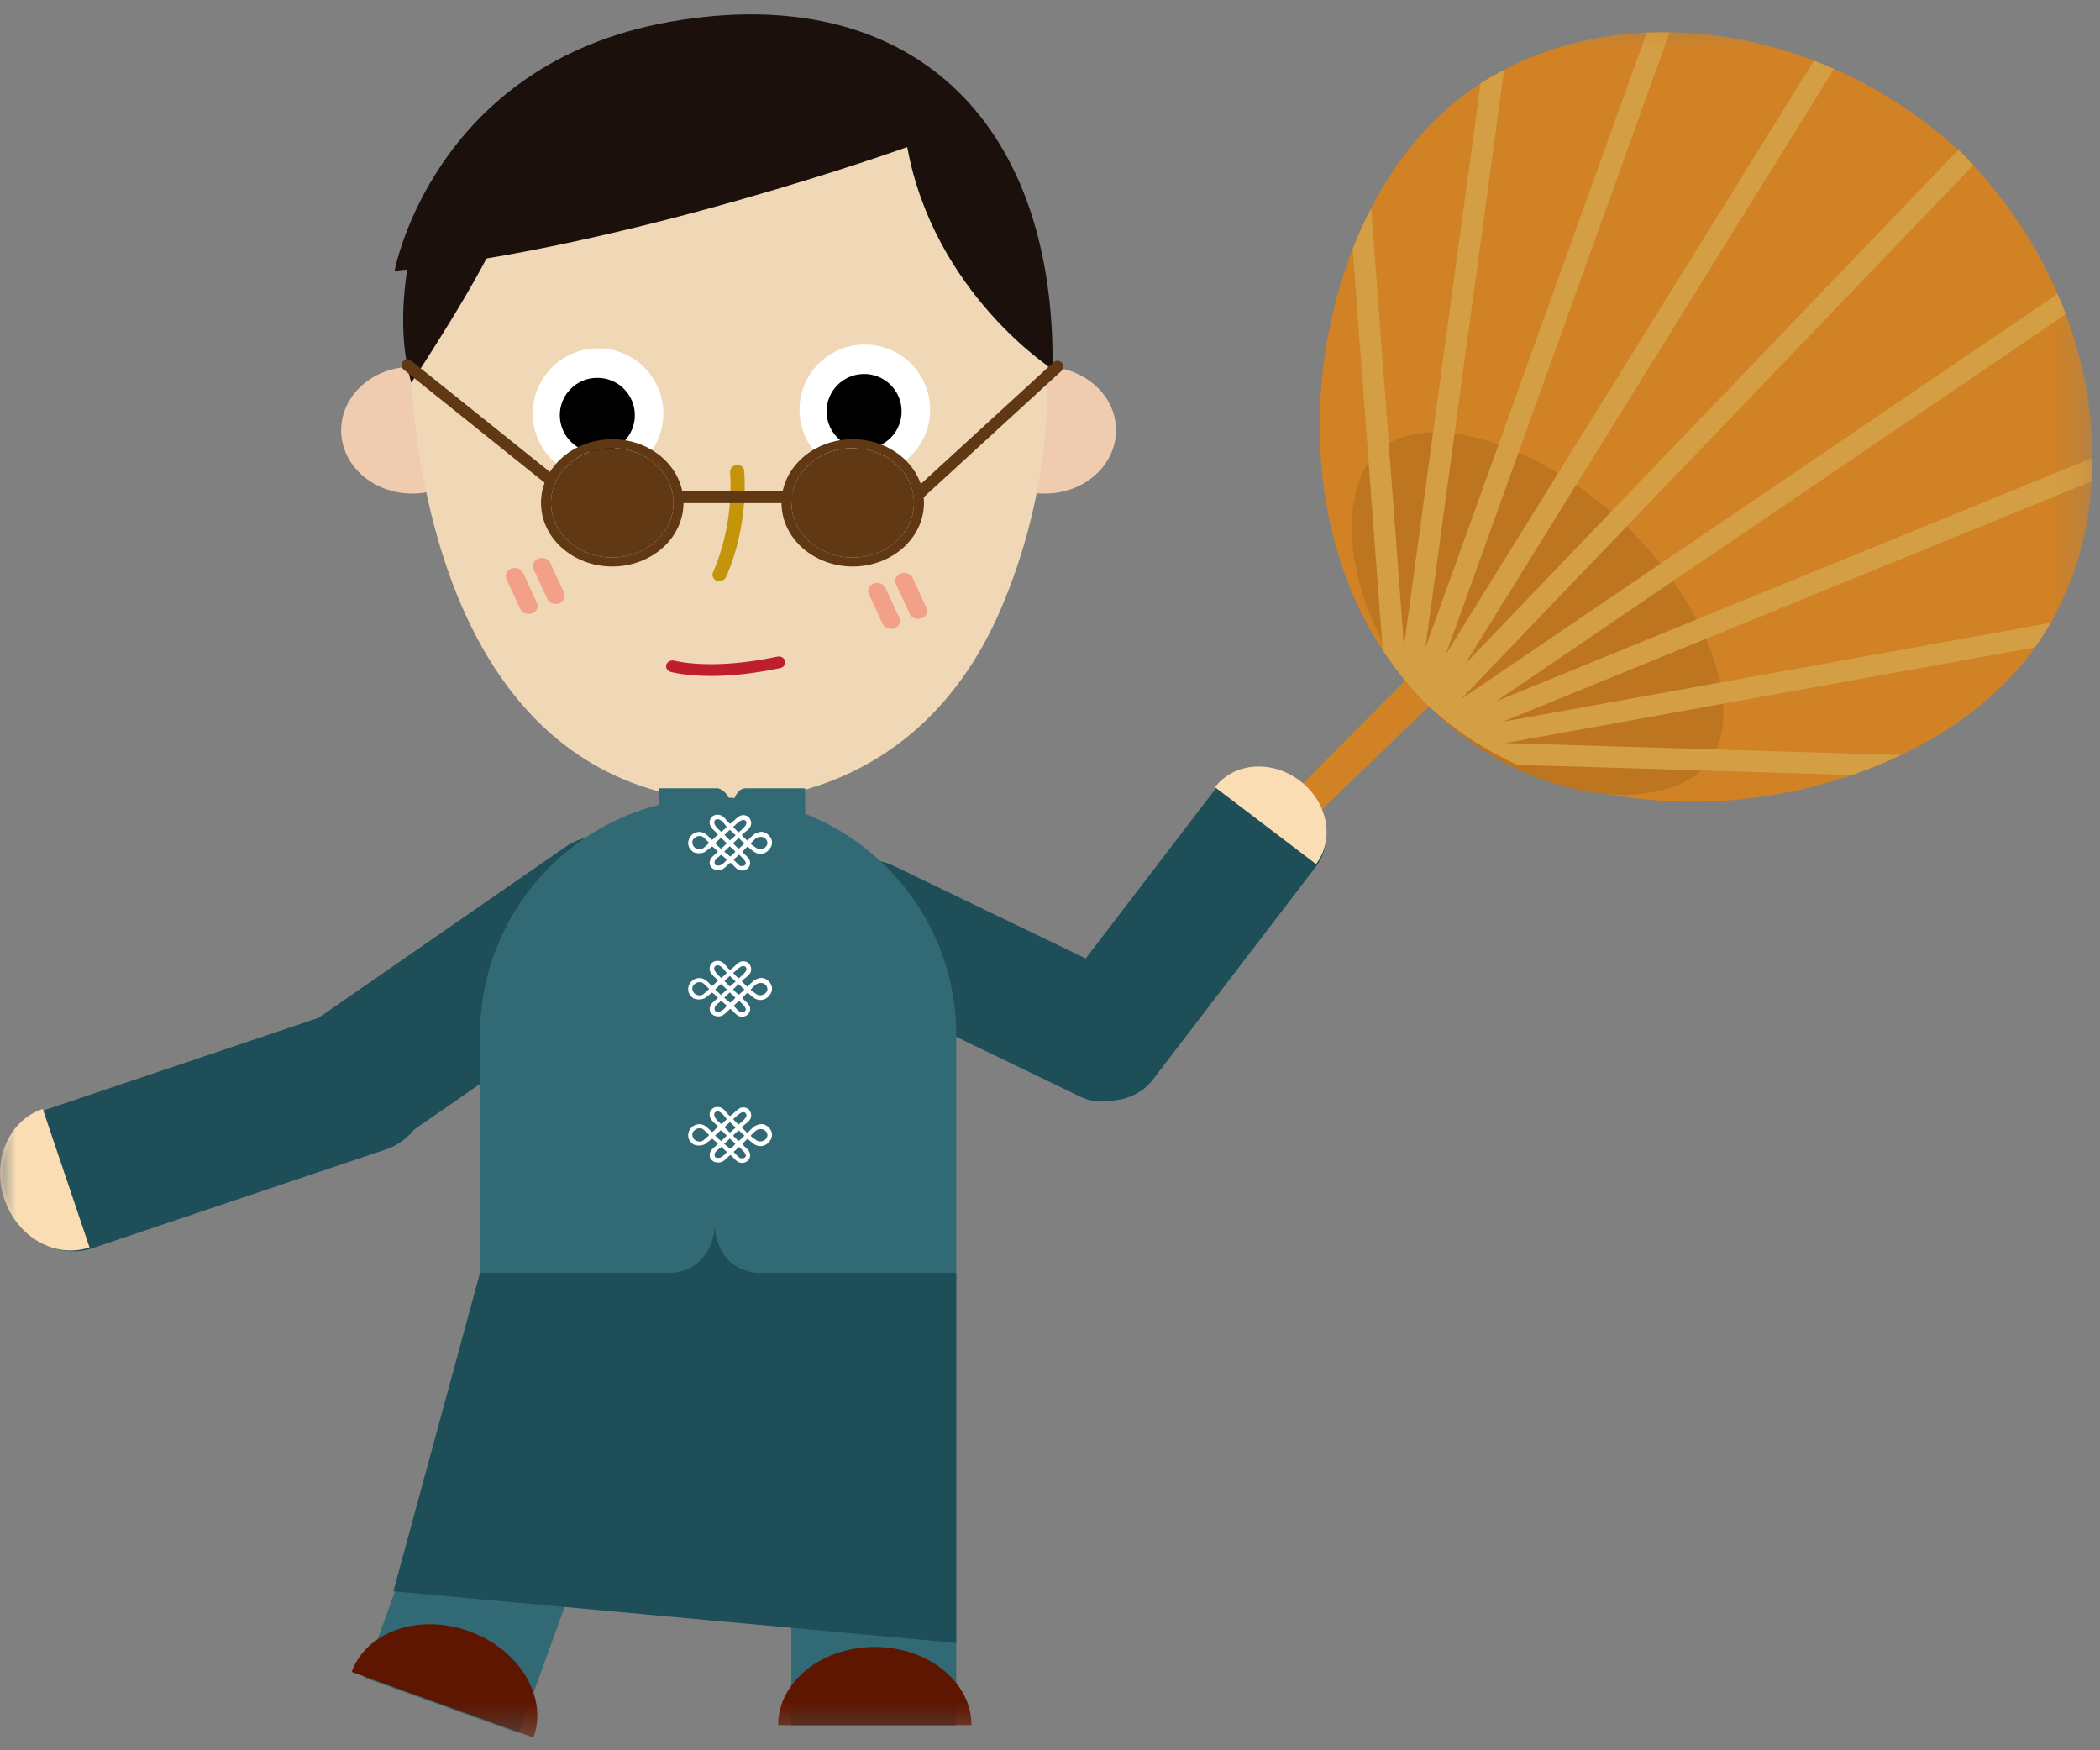 <?xml version="1.0" encoding="UTF-8"?>
<svg width="66px" height="55px" viewBox="0 0 66 55" version="1.1" xmlns="http://www.w3.org/2000/svg" xmlns:xlink="http://www.w3.org/1999/xlink">
    <rect x="0" y="0" width="66" height="55" fill="#808080" stroke="none"/>
    <!-- Generator: Sketch 41.1 (35376) - http://www.bohemiancoding.com/sketch -->
    <title>footer_man</title>
    <desc>Created with Sketch.</desc>
    <defs>
        <polygon id="path-1" points="0 54.601 65.768 54.601 65.768 0.451 0 0.451"></polygon>
    </defs>
    <g id="Page-1" stroke="none" stroke-width="1" fill="none" fill-rule="evenodd">
        <g id="Artboard" transform="translate(-602, -528)">
            <g id="footer_man" transform="translate(602, 528)">
                <path d="M35.075,13.519 C35.075,14.619 34.076,15.51 32.844,15.51 C31.612,15.51 30.613,14.619 30.613,13.519 C30.613,12.419 31.612,11.527 32.844,11.527 C34.076,11.527 35.075,12.419 35.075,13.519 Z" id="Fill-1" fill="#EFCBB0"></path>
                <path d="M15.183,13.519 C15.183,14.619 14.185,15.51 12.952,15.51 C11.721,15.51 10.722,14.619 10.722,13.519 C10.722,12.419 11.721,11.527 12.952,11.527 C14.185,11.527 15.183,12.419 15.183,13.519" id="Fill-3" fill="#EFCBB0"></path>
                <path d="M12.855,9.471 C12.855,9.471 12.129,24.044 22.191,25.147 C22.191,25.147 28.579,25.913 31.479,19.081 C34.38,12.249 32.586,4.789 28.856,3.26 C28.856,3.26 23.945,1.101 18.81,3.111 C13.676,5.12 12.855,9.471 12.855,9.471" id="Fill-5" fill="#F0D8B6"></path>
                <path d="M28.156,18.353 L28.59,19.292 C28.651,19.422 28.818,19.483 28.962,19.43 C29.108,19.376 29.177,19.228 29.116,19.097 L28.683,18.158 C28.623,18.029 28.456,17.967 28.312,18.02 C28.166,18.074 28.096,18.223 28.156,18.353" id="Fill-7" fill="#F2A188"></path>
                <path d="M27.305,18.666 L27.739,19.605 C27.799,19.735 27.967,19.797 28.11,19.743 C28.256,19.69 28.325,19.542 28.264,19.411 L27.831,18.472 C27.771,18.344 27.606,18.281 27.46,18.335 C27.315,18.387 27.245,18.537 27.305,18.666" id="Fill-9" fill="#F2A188"></path>
                <path d="M16.767,17.884 L17.201,18.824 C17.261,18.954 17.429,19.015 17.573,18.961 C17.718,18.907 17.788,18.759 17.727,18.628 L17.294,17.69 C17.234,17.56 17.068,17.499 16.923,17.552 C16.777,17.605 16.707,17.754 16.767,17.884" id="Fill-11" fill="#F2A188"></path>
                <path d="M15.917,18.197 L16.35,19.137 C16.411,19.267 16.577,19.329 16.721,19.275 C16.868,19.221 16.936,19.073 16.875,18.942 L16.441,18.004 C16.382,17.874 16.216,17.812 16.07,17.866 C15.926,17.918 15.856,18.068 15.917,18.197" id="Fill-13" fill="#F2A188"></path>
                <g id="Group-17" transform="translate(12.205, 0.052)" fill="#1C100C">
                    <path d="M20.875,11.553 C20.875,11.553 17.149,9.162 16.308,4.569 C16.308,4.569 7.439,7.756 0.196,8.459 C0.196,8.459 1.403,1.945 8.856,0.632 C16.308,-0.68 20.98,3.632 20.875,11.553" id="Fill-15"></path>
                </g>
                <path d="M12.927,12.027 C12.927,12.027 15.236,8.558 15.831,6.965 L13.102,7.059 C13.102,7.059 12.262,9.746 12.927,12.027" id="Fill-18" fill="#1C100C"></path>
                <path d="M29.232,12.842 C29.25,13.972 28.347,14.901 27.212,14.919 C26.079,14.938 25.145,14.036 25.127,12.906 C25.11,11.777 26.013,10.845 27.147,10.827 C28.281,10.809 29.214,11.711 29.232,12.842" id="Fill-20" fill="#FFFFFF"></path>
                <path d="M28.336,12.908 C28.347,13.558 27.828,14.092 27.177,14.103 C26.527,14.113 25.989,13.594 25.978,12.946 C25.969,12.297 26.487,11.761 27.14,11.752 C27.79,11.741 28.327,12.259 28.336,12.908" id="Fill-22" fill="#000000"></path>
                <path d="M20.849,12.962 C20.866,14.09 19.961,15.021 18.827,15.041 C17.694,15.058 16.762,14.156 16.742,13.027 C16.725,11.896 17.63,10.965 18.762,10.946 C19.896,10.928 20.829,11.83 20.849,12.962" id="Fill-24" fill="#FFFFFF"></path>
                <path d="M19.952,13.029 C19.963,13.676 19.443,14.212 18.792,14.223 C18.141,14.234 17.604,13.714 17.594,13.064 C17.583,12.416 18.103,11.882 18.754,11.873 C19.404,11.86 19.943,12.38 19.952,13.029" id="Fill-26" fill="#000000"></path>
                <path d="M22.945,14.84 C23.068,16.596 22.42,17.956 22.413,17.971 C22.361,18.078 22.408,18.201 22.52,18.248 C22.631,18.293 22.764,18.243 22.816,18.137 C22.843,18.077 23.519,16.666 23.389,14.797 C23.381,14.682 23.276,14.597 23.153,14.608 C23.03,14.62 22.937,14.724 22.945,14.84" id="Fill-28" fill="#C4950B"></path>
                <mask id="mask-2" fill="white">
                    <use xlink:href="#path-1"></use>
                </mask>
                <g id="Clip-31"></g>
                <polygon id="Fill-30" fill="#603813" mask="url(#mask-2)" points="21.236 15.81 24.91 15.81 24.91 15.43 21.236 15.43"></polygon>
                <path d="M17.282,15.251 C17.242,15.251 17.201,15.238 17.167,15.21 L12.692,11.62 C12.612,11.556 12.6,11.44 12.663,11.361 C12.727,11.281 12.843,11.269 12.922,11.333 L17.399,14.924 C17.478,14.987 17.49,15.103 17.426,15.182 C17.39,15.227 17.337,15.251 17.282,15.251" id="Fill-32" fill="#603813" mask="url(#mask-2)"></path>
                <path d="M26.8,17.52 C25.737,17.52 24.875,16.75 24.875,15.801 C24.875,14.852 25.737,14.082 26.8,14.082 C27.863,14.082 28.725,14.852 28.725,15.801 C28.725,16.751 27.863,17.52 26.8,17.52 M26.8,13.802 C25.564,13.802 24.561,14.697 24.561,15.801 C24.561,16.906 25.564,17.801 26.8,17.801 C28.036,17.801 29.039,16.906 29.039,15.801 C29.039,14.697 28.036,13.802 26.8,13.802" id="Fill-33" fill="#603813" mask="url(#mask-2)"></path>
                <path d="M26.8,14.082 C25.737,14.082 24.875,14.852 24.875,15.801 C24.875,16.75 25.737,17.52 26.8,17.52 C27.863,17.52 28.725,16.751 28.725,15.801 C28.725,14.852 27.863,14.082 26.8,14.082" id="Fill-34" fill="#603813" mask="url(#mask-2)"></path>
                <path d="M19.242,17.52 C18.179,17.52 17.318,16.75 17.318,15.801 C17.318,14.852 18.179,14.082 19.242,14.082 C20.305,14.082 21.167,14.852 21.167,15.801 C21.167,16.751 20.305,17.52 19.242,17.52 M19.242,13.802 C18.006,13.802 17.003,14.697 17.003,15.801 C17.003,16.906 18.006,17.801 19.242,17.801 C20.479,17.801 21.481,16.906 21.481,15.801 C21.481,14.697 20.479,13.802 19.242,13.802" id="Fill-35" fill="#603813" mask="url(#mask-2)"></path>
                <path d="M19.242,14.082 C18.179,14.082 17.318,14.852 17.318,15.801 C17.318,16.75 18.179,17.52 19.242,17.52 C20.305,17.52 21.167,16.751 21.167,15.801 C21.167,14.852 20.305,14.082 19.242,14.082" id="Fill-36" fill="#603813" mask="url(#mask-2)"></path>
                <path d="M28.923,15.656 C28.874,15.656 28.824,15.637 28.787,15.597 C28.719,15.522 28.724,15.406 28.799,15.337 L33.111,11.384 C33.186,11.316 33.302,11.321 33.371,11.395 C33.44,11.47 33.435,11.586 33.36,11.655 L29.048,15.608 C29.012,15.64 28.968,15.656 28.923,15.656" id="Fill-37" fill="#603813" mask="url(#mask-2)"></path>
                <path d="M22.341,21.241 C21.539,21.241 21.107,21.12 21.077,21.112 C20.969,21.081 20.909,20.977 20.944,20.881 C20.979,20.784 21.095,20.73 21.203,20.761 C21.214,20.765 22.356,21.076 24.426,20.634 C24.538,20.609 24.648,20.672 24.675,20.771 C24.702,20.87 24.633,20.969 24.522,20.993 C23.626,21.183 22.895,21.241 22.341,21.241" id="Fill-38" fill="#BE1E2D" mask="url(#mask-2)"></path>
                <polygon id="Fill-39" fill="#D08225" mask="url(#mask-2)" points="39.796 25.776 44.746 20.798 45.713 21.42 40.119 26.811"></polygon>
                <path d="M63.109,21.361 C59.106,25.535 50.096,26.998 44.883,22.173 C39.82,17.193 40.89,8.151 44.894,3.979 C48.908,-0.236 56.465,0.055 61.598,4.753 C66.529,9.658 67.155,17.177 63.109,21.361" id="Fill-40" fill="#D08225" mask="url(#mask-2)"></path>
                <path d="M53.557,24.122 C52.165,25.573 48.162,25.25 45.223,22.498 C42.337,19.692 41.84,15.719 43.229,14.269 C44.622,12.801 48.146,13.758 51.032,16.443 C53.852,19.202 54.965,22.67 53.557,24.122" id="Fill-41" fill="#BD761F" mask="url(#mask-2)"></path>
                <path d="M58.205,24.354 C58.735,24.172 59.246,23.961 59.739,23.727 L47.306,23.35 L63.951,20.344 C64.129,20.095 64.296,19.838 64.449,19.572 L47.228,22.681 L65.742,15.122 C65.758,14.878 65.765,14.633 65.765,14.386 L47.011,22.042 L64.924,9.874 C64.843,9.66 64.757,9.448 64.665,9.236 L45.912,21.975 L62.018,5.19 C61.883,5.041 61.743,4.896 61.598,4.752 C61.58,4.737 61.564,4.724 61.546,4.708 L46.042,20.869 L57.639,2.169 C57.431,2.076 57.219,1.99 57.007,1.908 L45.446,20.55 L52.475,1.017 C52.232,1.014 51.993,1.014 51.754,1.025 L44.797,20.362 L47.272,2.196 C47.019,2.327 46.773,2.467 46.532,2.622 L44.125,20.313 L43.094,6.545 C42.883,6.955 42.687,7.382 42.513,7.824 L43.455,20.422 C43.862,21.045 44.336,21.633 44.883,22.173 C45.728,22.955 46.672,23.568 47.678,24.034 L58.205,24.354 Z" id="Fill-42" fill="#D49E44" mask="url(#mask-2)"></path>
                <polygon id="Fill-43" fill="#316975" mask="url(#mask-2)" points="16.303 54.468 11.432 52.709 16.267 39.394 21.138 41.153"></polygon>
                <polygon id="Fill-44" fill="#316975" mask="url(#mask-2)" points="24.871 54.241 30.052 54.241 30.052 40.08 24.871 40.08"></polygon>
                <path d="M10.663,31.765 C11.736,31.405 12.936,32.085 13.341,33.288 C13.748,34.49 13.208,35.756 12.135,36.116 L2.907,39.222 C1.835,39.584 0.634,38.902 0.228,37.7 C-0.178,36.499 0.363,35.232 1.435,34.871 L10.663,31.765 Z" id="Fill-45" fill="#1E4E58" mask="url(#mask-2)"></path>
                <path d="M2.814,39.198 C1.741,39.559 0.542,38.878 0.135,37.676 C-0.271,36.475 0.27,35.207 1.343,34.847 L2.814,39.198 Z" id="Fill-46" fill="#FBDDB4" mask="url(#mask-2)"></path>
                <path d="M17.775,26.61 C18.706,25.966 20.047,26.289 20.772,27.331 C21.498,28.373 21.332,29.739 20.401,30.383 L12.4,35.922 C11.471,36.566 10.128,36.243 9.403,35.201 C8.677,34.16 8.845,32.793 9.774,32.148 L17.775,26.61 Z" id="Fill-47" fill="#1E4E58" mask="url(#mask-2)"></path>
                <path d="M33.052,31.516 C32.456,32.295 32.684,33.467 33.562,34.134 C34.437,34.802 35.633,34.712 36.228,33.932 L41.355,27.236 C41.951,26.457 41.723,25.284 40.845,24.616 C39.97,23.949 38.774,24.04 38.179,24.818 L33.052,31.516 Z" id="Fill-48" fill="#1E4E58" mask="url(#mask-2)"></path>
                <path d="M41.361,27.153 C41.957,26.374 41.729,25.202 40.852,24.533 C39.976,23.866 38.781,23.956 38.185,24.737 L41.361,27.153 Z" id="Fill-49" fill="#FBDDB4" mask="url(#mask-2)"></path>
                <path d="M28.072,27.2 C27.188,26.773 26.081,27.23 25.6,28.221 C25.12,29.211 25.448,30.361 26.333,30.786 L33.939,34.456 C34.824,34.882 35.931,34.425 36.409,33.432 C36.891,32.444 36.562,31.294 35.678,30.868 L28.072,27.2 Z" id="Fill-50" fill="#1E4E58" mask="url(#mask-2)"></path>
                <path d="M16.765,54.601 C17.229,53.327 16.325,51.83 14.746,51.26 C13.169,50.69 11.515,51.263 11.052,52.537 L16.765,54.601 Z" id="Fill-51" fill="#5F1600" mask="url(#mask-2)"></path>
                <path d="M30.532,54.21 C30.532,52.852 29.171,51.753 27.492,51.753 C25.815,51.753 24.455,52.852 24.455,54.21 L30.532,54.21 Z" id="Fill-52" fill="#5F1600" mask="url(#mask-2)"></path>
                <path d="M23.448,24.771 C23.064,24.755 23.001,25.44 23.001,25.44 C22.935,24.834 22.568,24.771 22.568,24.771 L20.697,24.771 L20.697,26.11 L25.303,26.11 L25.303,24.771 L23.448,24.771 Z" id="Fill-53" fill="#316975" mask="url(#mask-2)"></path>
                <path d="M30.052,39.984 C30.052,44.106 26.701,47.448 22.567,47.448 C18.436,47.448 15.085,44.106 15.085,39.984 L15.085,32.521 C15.085,28.4 18.436,25.058 22.567,25.058 C26.701,25.058 30.052,28.4 30.052,32.521 L30.052,39.984 Z" id="Fill-54" fill="#316975" mask="url(#mask-2)"></path>
                <path d="M23.763,40 C23.368,39.954 22.654,39.731 22.472,38.707 L22.472,38.573 C22.47,38.597 22.463,38.617 22.46,38.64 C22.457,38.617 22.45,38.597 22.449,38.573 L22.449,38.707 C22.266,39.731 21.551,39.954 21.157,40 L15.085,40 L12.363,50.004 L30.052,51.626 L30.052,40 L23.763,40 Z" id="Fill-55" fill="#1E4E58" mask="url(#mask-2)"></path>
                <path d="M22.319,26.627 L22.359,26.592 C22.344,26.604 22.331,26.615 22.319,26.627 L22.319,26.627 Z M24.227,26.582 C24.227,26.582 24.223,26.589 24.222,26.592 L24.227,26.582 Z M23.552,27.187 C23.549,27.195 23.544,27.204 23.541,27.213 L23.552,27.187 Z M23.43,25.79 C23.517,25.868 23.401,25.985 23.336,26.047 C23.294,26.087 23.25,26.126 23.211,26.154 C23.154,26.097 23.093,26.044 23.041,25.982 C23.127,25.923 23.313,25.685 23.43,25.79 L23.43,25.79 Z M22.47,25.925 C22.438,25.862 22.434,25.782 22.499,25.753 C22.641,25.69 22.771,25.903 22.841,25.982 C22.791,26.042 22.732,26.094 22.667,26.139 C22.6,26.076 22.52,26.018 22.47,25.925 L22.47,25.925 Z M23.211,26.336 C23.284,26.38 23.323,26.458 23.398,26.5 C23.343,26.56 23.281,26.614 23.219,26.667 C23.149,26.624 23.101,26.559 23.041,26.504 C23.088,26.44 23.155,26.394 23.211,26.336 L23.211,26.336 Z M22.844,26.5 C22.784,26.559 22.725,26.617 22.662,26.672 C22.593,26.622 22.54,26.556 22.475,26.5 C22.533,26.441 22.593,26.386 22.654,26.331 C22.725,26.375 22.781,26.447 22.844,26.5 L22.844,26.5 Z M22.939,26.407 C22.885,26.348 22.824,26.297 22.769,26.238 C22.821,26.179 22.885,26.131 22.939,26.074 C23.001,26.13 23.056,26.194 23.121,26.247 C23.058,26.298 23.004,26.357 22.939,26.407 L22.939,26.407 Z M22.929,26.592 C22.999,26.639 23.051,26.702 23.111,26.756 C23.072,26.821 22.997,26.877 22.949,26.915 C22.883,26.868 22.829,26.808 22.761,26.766 C22.809,26.7 22.881,26.658 22.929,26.592 L22.929,26.592 Z M23.056,27.013 C23.111,26.962 23.168,26.914 23.219,26.859 C23.225,26.86 23.23,26.861 23.233,26.863 C23.287,26.912 23.448,27.052 23.44,27.135 C23.432,27.198 23.343,27.231 23.258,27.21 C23.181,27.153 23.122,27.08 23.056,27.013 L23.056,27.013 Z M22.662,26.859 C22.732,26.903 22.781,26.966 22.846,27.013 C22.768,27.106 22.632,27.266 22.475,27.176 C22.4,27.013 22.585,26.944 22.662,26.859 L22.662,26.859 Z M23.901,26.278 L23.904,26.278 L23.906,26.278 L23.901,26.278 Z M23.784,26.655 C23.754,26.636 23.725,26.61 23.697,26.592 C23.652,26.565 23.611,26.535 23.59,26.504 C23.652,26.45 23.726,26.348 23.815,26.313 C23.967,26.252 24.125,26.354 24.119,26.5 C24.112,26.612 23.972,26.706 23.842,26.678 L23.784,26.655 Z M21.919,26.795 C21.898,26.792 21.879,26.789 21.859,26.783 L21.919,26.795 Z M22.035,26.682 C21.88,26.714 21.721,26.589 21.768,26.411 C21.781,26.362 21.851,26.313 21.885,26.294 C21.924,26.273 21.998,26.257 22.055,26.28 C22.145,26.319 22.213,26.425 22.287,26.481 C22.258,26.523 22.213,26.555 22.172,26.592 C22.131,26.63 22.089,26.67 22.035,26.682 L22.035,26.682 Z M24.035,26.159 C23.93,26.113 23.805,26.156 23.735,26.196 C23.64,26.25 23.567,26.351 23.484,26.414 L23.455,26.386 C23.408,26.337 23.361,26.29 23.313,26.243 C23.398,26.128 23.622,26.06 23.608,25.846 C23.607,25.807 23.583,25.75 23.565,25.72 C23.522,25.648 23.416,25.592 23.295,25.622 C23.222,25.64 23.165,25.701 23.111,25.748 C23.054,25.797 23.002,25.847 22.944,25.888 C22.821,25.802 22.766,25.626 22.592,25.603 C22.426,25.581 22.312,25.69 22.302,25.823 C22.294,25.928 22.354,26.006 22.414,26.07 C22.427,26.082 22.479,26.128 22.518,26.167 L22.545,26.196 C22.558,26.211 22.564,26.223 22.564,26.229 C22.564,26.234 22.53,26.255 22.517,26.266 C22.47,26.312 22.423,26.367 22.382,26.392 C22.255,26.289 22.157,26.119 21.933,26.144 C21.77,26.164 21.627,26.316 21.628,26.495 C21.63,26.636 21.707,26.705 21.787,26.775 C21.906,26.828 22.03,26.826 22.147,26.775 C22.222,26.712 22.304,26.656 22.382,26.597 C22.448,26.644 22.507,26.703 22.564,26.761 C22.499,26.836 22.385,26.897 22.334,26.995 C22.221,27.214 22.441,27.397 22.657,27.334 C22.782,27.3 22.859,27.169 22.958,27.111 C23.075,27.189 23.149,27.383 23.365,27.354 C23.503,27.334 23.593,27.213 23.575,27.087 C23.555,26.937 23.396,26.865 23.328,26.761 C23.391,26.716 23.43,26.646 23.496,26.602 C23.596,26.678 23.701,26.801 23.837,26.826 C24.057,26.867 24.257,26.679 24.264,26.476 C24.267,26.341 24.156,26.212 24.035,26.159 L24.035,26.159 Z" id="Fill-56" fill="#FFFFFF" mask="url(#mask-2)"></path>
                <path d="M22.319,31.218 L22.359,31.184 L22.359,31.185 C22.344,31.195 22.331,31.207 22.319,31.218 L22.319,31.218 Z M24.227,31.174 C24.223,31.178 24.223,31.181 24.222,31.185 L24.227,31.174 Z M23.552,31.778 C23.549,31.787 23.544,31.796 23.541,31.804 L23.552,31.778 Z M23.43,30.382 C23.517,30.46 23.401,30.576 23.336,30.639 C23.294,30.679 23.25,30.718 23.211,30.746 C23.154,30.69 23.093,30.635 23.041,30.573 C23.127,30.516 23.313,30.276 23.43,30.382 L23.43,30.382 Z M22.47,30.517 C22.438,30.454 22.434,30.374 22.499,30.345 C22.641,30.281 22.771,30.495 22.841,30.573 C22.791,30.633 22.732,30.685 22.667,30.732 C22.6,30.668 22.52,30.61 22.47,30.517 L22.47,30.517 Z M23.211,30.927 C23.284,30.971 23.323,31.049 23.398,31.091 C23.343,31.152 23.281,31.205 23.219,31.259 C23.149,31.216 23.101,31.15 23.041,31.096 C23.088,31.031 23.155,30.986 23.211,30.927 L23.211,30.927 Z M22.844,31.091 C22.784,31.15 22.725,31.209 22.662,31.264 C22.593,31.213 22.54,31.149 22.475,31.091 C22.533,31.034 22.593,30.978 22.654,30.924 C22.725,30.967 22.781,31.039 22.844,31.091 L22.844,31.091 Z M22.939,30.999 C22.885,30.94 22.824,30.889 22.769,30.83 C22.821,30.77 22.885,30.723 22.939,30.667 C23.001,30.723 23.056,30.786 23.121,30.84 C23.058,30.89 23.004,30.948 22.939,30.999 L22.939,30.999 Z M22.929,31.185 C22.999,31.231 23.051,31.294 23.111,31.348 C23.072,31.414 22.997,31.468 22.949,31.507 C22.883,31.46 22.829,31.4 22.761,31.358 C22.809,31.291 22.881,31.25 22.929,31.185 L22.929,31.185 Z M23.056,31.604 C23.111,31.554 23.168,31.506 23.219,31.451 C23.225,31.452 23.23,31.452 23.233,31.455 C23.287,31.504 23.448,31.643 23.44,31.726 C23.432,31.791 23.343,31.822 23.258,31.801 C23.181,31.744 23.122,31.671 23.056,31.604 L23.056,31.604 Z M22.662,31.451 C22.732,31.494 22.781,31.557 22.846,31.604 C22.768,31.699 22.632,31.859 22.475,31.768 C22.4,31.604 22.585,31.536 22.662,31.451 L22.662,31.451 Z M23.901,30.87 L23.904,30.87 L23.906,30.87 L23.901,30.87 Z M23.784,31.247 C23.754,31.228 23.725,31.203 23.697,31.185 C23.652,31.156 23.611,31.127 23.59,31.096 C23.652,31.043 23.726,30.94 23.815,30.905 C23.967,30.843 24.125,30.945 24.119,31.091 C24.112,31.204 23.972,31.299 23.842,31.271 L23.784,31.247 Z M21.919,31.387 C21.898,31.384 21.879,31.38 21.859,31.375 L21.919,31.387 Z M22.035,31.273 C21.88,31.306 21.721,31.181 21.768,31.002 C21.781,30.954 21.851,30.905 21.885,30.886 C21.924,30.864 21.998,30.848 22.055,30.872 C22.145,30.911 22.213,31.017 22.287,31.073 C22.258,31.114 22.213,31.147 22.172,31.185 C22.131,31.221 22.089,31.262 22.035,31.273 L22.035,31.273 Z M24.035,30.75 C23.93,30.705 23.805,30.747 23.735,30.788 C23.64,30.842 23.567,30.942 23.484,31.005 L23.455,30.979 C23.408,30.93 23.361,30.882 23.313,30.835 C23.398,30.72 23.622,30.651 23.608,30.438 C23.607,30.4 23.583,30.342 23.565,30.312 C23.522,30.241 23.416,30.185 23.295,30.214 C23.222,30.231 23.165,30.293 23.111,30.34 C23.054,30.388 23.002,30.439 22.944,30.48 C22.821,30.393 22.766,30.218 22.592,30.195 C22.426,30.173 22.312,30.281 22.302,30.414 C22.294,30.52 22.354,30.599 22.414,30.662 C22.427,30.675 22.479,30.72 22.518,30.759 L22.545,30.788 C22.558,30.802 22.564,30.814 22.564,30.82 C22.564,30.82 22.53,30.847 22.517,30.857 C22.47,30.903 22.423,30.958 22.382,30.984 C22.255,30.881 22.157,30.71 21.933,30.737 C21.77,30.755 21.627,30.908 21.628,31.086 C21.63,31.227 21.707,31.296 21.787,31.367 C21.906,31.419 22.03,31.418 22.147,31.367 C22.222,31.305 22.304,31.249 22.382,31.19 C22.448,31.236 22.507,31.294 22.564,31.353 C22.499,31.429 22.385,31.489 22.334,31.586 C22.221,31.807 22.441,31.989 22.657,31.927 C22.782,31.892 22.859,31.76 22.958,31.704 C23.075,31.782 23.149,31.975 23.365,31.945 C23.503,31.927 23.593,31.805 23.575,31.679 C23.555,31.53 23.396,31.457 23.328,31.353 C23.391,31.307 23.43,31.237 23.496,31.194 C23.596,31.271 23.701,31.393 23.837,31.418 C24.057,31.458 24.257,31.272 24.264,31.068 C24.267,30.932 24.156,30.804 24.035,30.75 L24.035,30.75 Z" id="Fill-57" fill="#FFFFFF" mask="url(#mask-2)"></path>
                <path d="M22.319,35.809 L22.359,35.777 L22.359,35.777 C22.344,35.787 22.331,35.799 22.319,35.809 L22.319,35.809 Z M24.227,35.767 C24.227,35.767 24.223,35.774 24.222,35.777 L24.227,35.767 Z M23.552,36.37 C23.549,36.38 23.544,36.387 23.541,36.396 L23.552,36.37 Z M23.43,34.974 C23.517,35.052 23.401,35.169 23.336,35.231 C23.294,35.271 23.25,35.309 23.211,35.339 C23.154,35.282 23.093,35.227 23.041,35.165 C23.127,35.108 23.313,34.868 23.43,34.974 L23.43,34.974 Z M22.47,35.11 C22.438,35.047 22.434,34.965 22.499,34.937 C22.641,34.873 22.771,35.087 22.841,35.165 C22.791,35.226 22.732,35.277 22.667,35.324 C22.6,35.261 22.52,35.202 22.47,35.11 L22.47,35.11 Z M23.211,35.52 C23.284,35.564 23.323,35.641 23.398,35.683 C23.343,35.744 23.281,35.798 23.219,35.852 C23.149,35.808 23.101,35.741 23.041,35.688 C23.088,35.623 23.155,35.577 23.211,35.52 L23.211,35.52 Z M22.844,35.684 C22.784,35.741 22.725,35.8 22.662,35.855 C22.593,35.804 22.54,35.74 22.475,35.683 C22.533,35.626 22.593,35.569 22.654,35.516 C22.725,35.559 22.781,35.631 22.844,35.684 L22.844,35.684 Z M22.939,35.59 C22.885,35.532 22.824,35.48 22.769,35.423 C22.821,35.362 22.885,35.315 22.939,35.259 C23.001,35.314 23.056,35.378 23.121,35.431 C23.058,35.481 23.004,35.541 22.939,35.59 L22.939,35.59 Z M22.929,35.777 C22.999,35.823 23.051,35.886 23.111,35.939 C23.072,36.006 22.997,36.06 22.949,36.099 C22.883,36.052 22.829,35.992 22.761,35.949 C22.809,35.882 22.881,35.842 22.929,35.777 L22.929,35.777 Z M23.056,36.197 C23.111,36.147 23.168,36.097 23.219,36.043 C23.225,36.043 23.23,36.044 23.233,36.047 C23.287,36.095 23.448,36.235 23.44,36.318 C23.432,36.382 23.343,36.414 23.258,36.392 C23.181,36.336 23.122,36.262 23.056,36.197 L23.056,36.197 Z M22.662,36.043 C22.732,36.085 22.781,36.149 22.846,36.197 C22.768,36.29 22.632,36.451 22.475,36.36 C22.4,36.196 22.585,36.128 22.662,36.043 L22.662,36.043 Z M23.901,35.462 L23.904,35.462 L23.906,35.462 L23.901,35.462 Z M23.784,35.839 C23.754,35.821 23.725,35.795 23.697,35.777 C23.652,35.748 23.611,35.719 23.59,35.688 C23.652,35.634 23.726,35.532 23.815,35.497 C23.967,35.435 24.125,35.537 24.119,35.683 C24.112,35.797 23.972,35.891 23.842,35.863 L23.784,35.839 Z M21.919,35.978 C21.898,35.977 21.879,35.972 21.859,35.967 L21.919,35.978 Z M22.035,35.866 C21.88,35.899 21.721,35.772 21.768,35.594 C21.781,35.547 21.851,35.497 21.885,35.479 C21.924,35.456 21.998,35.44 22.055,35.464 C22.145,35.502 22.213,35.609 22.287,35.665 C22.258,35.706 22.213,35.738 22.172,35.777 C22.131,35.813 22.089,35.854 22.035,35.866 L22.035,35.866 Z M24.035,35.342 C23.93,35.297 23.805,35.34 23.735,35.379 C23.64,35.434 23.567,35.534 23.484,35.597 L23.455,35.571 C23.408,35.522 23.361,35.474 23.313,35.426 C23.398,35.311 23.622,35.243 23.608,35.03 C23.607,34.992 23.583,34.933 23.565,34.903 C23.522,34.832 23.416,34.777 23.295,34.806 C23.222,34.823 23.165,34.886 23.111,34.932 C23.054,34.981 23.002,35.03 22.944,35.072 C22.821,34.985 22.766,34.809 22.592,34.787 C22.426,34.766 22.312,34.873 22.302,35.006 C22.294,35.111 22.354,35.191 22.414,35.254 C22.427,35.268 22.479,35.312 22.518,35.351 L22.545,35.379 C22.558,35.394 22.564,35.406 22.564,35.413 C22.564,35.418 22.53,35.44 22.517,35.45 C22.47,35.496 22.423,35.551 22.382,35.575 C22.255,35.474 22.157,35.301 21.933,35.329 C21.77,35.348 21.627,35.5 21.628,35.678 C21.63,35.819 21.707,35.887 21.787,35.959 C21.906,36.011 22.03,36.009 22.147,35.959 C22.222,35.897 22.304,35.84 22.382,35.782 C22.448,35.829 22.507,35.886 22.564,35.944 C22.499,36.021 22.385,36.081 22.334,36.178 C22.221,36.399 22.441,36.581 22.657,36.519 C22.782,36.483 22.859,36.352 22.958,36.295 C23.075,36.373 23.149,36.568 23.365,36.537 C23.503,36.519 23.593,36.397 23.575,36.271 C23.555,36.121 23.396,36.05 23.328,35.944 C23.391,35.899 23.43,35.829 23.496,35.786 C23.596,35.863 23.701,35.985 23.837,36.01 C24.057,36.051 24.257,35.863 24.264,35.66 C24.267,35.524 24.156,35.396 24.035,35.342 L24.035,35.342 Z" id="Fill-58" fill="#FFFFFF" mask="url(#mask-2)"></path>
            </g>
        </g>
    </g>
</svg>